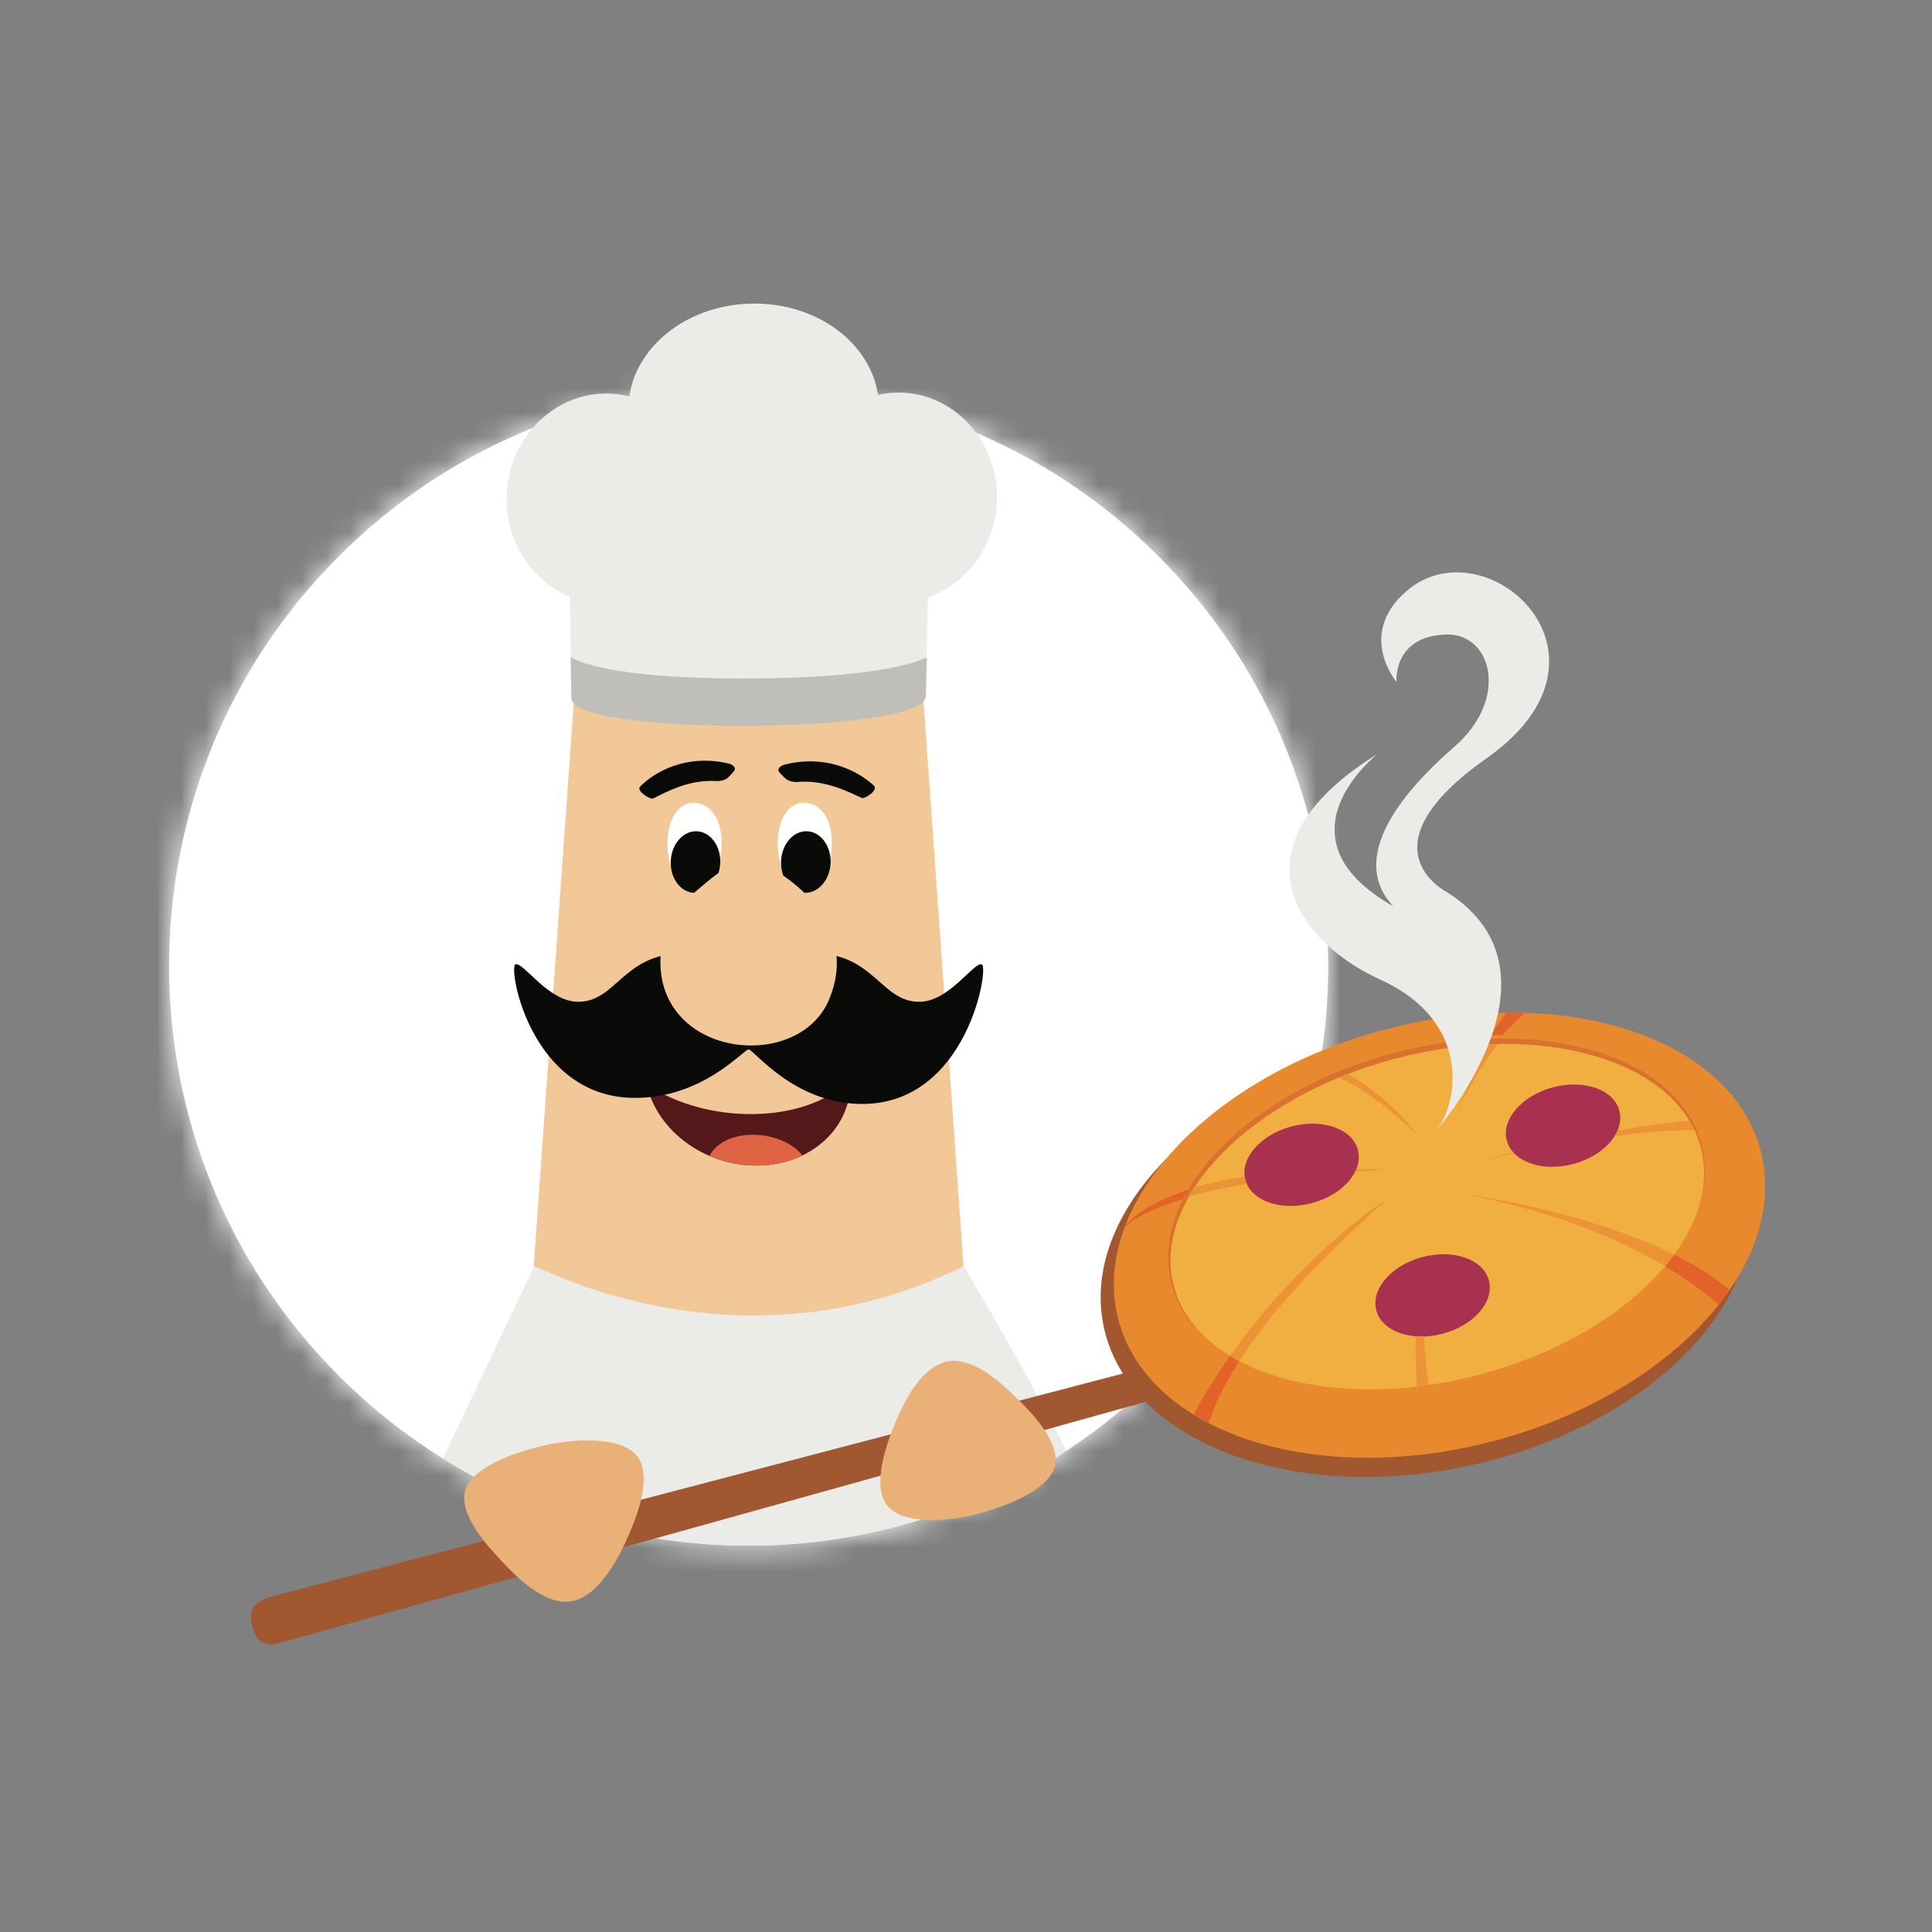 <?xml version="1.0" encoding="UTF-8"?>
<svg width="80px" height="80px" viewBox="0 0 80 80" version="1.1" xmlns="http://www.w3.org/2000/svg" xmlns:xlink="http://www.w3.org/1999/xlink">
    <rect x="0" y="0" width="80" height="80" fill="#808080" stroke="none"/>
    <!-- Generator: Sketch 50.2 (55047) - http://www.bohemiancoding.com/sketch -->
    <title>logo-pizzaonline-sygnet</title>
    <desc>Created with Sketch.</desc>
    <defs>
        <path d="M40.969,7.458 C50.344,16.83 50.344,32.027 40.969,41.399 C31.6,50.772 16.4,50.772 7.031,41.399 C-2.344,32.027 -2.344,16.83 7.031,7.458 C16.4,-1.914 31.6,-1.914 40.969,7.458" id="path-1"></path>
    </defs>
    <g id="logo-pizzaonline-sygnet" stroke="none" stroke-width="1" fill="none" fill-rule="evenodd">
        <g id="logos/pizzaonline/logo-pizzaonline-sygnet" transform="translate(7, 16)">
            <g id="-g-logo-pizzaonline-sygnet" stroke-width="1" transform="translate(0, -3.571)">
                <g id="-g-circle" transform="translate(0, 3.143)">
                    <path d="M40.969,7.458 C50.344,16.83 50.344,32.027 40.969,41.399 C31.6,50.772 16.4,50.772 7.031,41.399 C-2.344,32.027 -2.344,16.83 7.031,7.458 C16.4,-1.914 31.6,-1.914 40.969,7.458" id="Fill-9" fill="#13784E"></path>
                    <path d="M44.075,37.589 C41.012,40.238 37.26,42.168 33.027,43.059 C19.641,45.879 6.515,37.246 3.713,23.775 C2.738,19.085 3.142,14.427 4.648,10.228 C5.361,9.26 6.155,8.334 7.031,7.458 C16.4,-1.914 31.6,-1.914 40.969,7.458 C49.159,15.646 50.194,28.278 44.075,37.589 Z" id="Combined-Shape" fill="#24AA6C"></path>
                </g>
                <g id="-g-circle" transform="translate(0, 3.143)">
                    <mask id="mask-2" fill="white">
                        <use xlink:href="#path-1"></use>
                    </mask>
                    <use id="Mask" fill="#FFFFFF" opacity="0" xlink:href="#path-1"></use>
                    <g id="grayscale/$color-white" mask="url(#mask-2)" fill="#FFFFFF">
                        <g transform="translate(-22.246, -23.681)" id="bg">
                            <rect x="0" y="0" width="94" height="94"></rect>
                        </g>
                    </g>
                </g>
                <g id="-g-luigi" transform="translate(11, 0.141)">
                    <polygon id="face" fill="#F3C899" points="3.857 43.315 5.876 14.857 20.129 14.857 22.143 43.315"></polygon>
                    <path d="M0.338,47.826 L4.121,39.86 C4.315,39.86 12.633,44.459 21.902,39.86 C21.902,39.86 24.394,43.988 26.153,47.512 C18.356,52.635 8.23,52.74 0.338,47.826 Z" id="shirt" fill="#EBEBE8"></path>
                    <path d="M8.779,32.327 C9.165,34.109 10.925,35.553 13.018,35.684 C15.371,35.832 17.254,34.265 17.218,32.185 L17.218,32.09 C16.323,33.076 14.581,33.672 12.562,33.546 C11.092,33.454 9.753,32.995 8.779,32.327" id="mouth" fill="#54181B"></path>
                    <path d="M15.227,35.274 C14.586,35.582 13.83,35.735 13.018,35.684 C12.44,35.648 11.888,35.512 11.382,35.296 C11.64,34.734 12.431,34.364 13.374,34.423 C14.167,34.472 14.862,34.812 15.227,35.274 Z" id="tongue" fill="#DF6443"></path>
                    <g id="eyes" transform="translate(7.861, 18.829)">
                        <path d="M8.58,3.698 C8.519,4.767 7.97,5.555 7.351,5.458 C6.737,5.361 6.289,4.415 6.351,3.346 C6.412,2.277 6.961,1.754 7.579,1.851 C8.194,1.949 8.646,2.629 8.58,3.698 Z M4.016,3.698 C3.95,4.767 3.401,5.555 2.783,5.458 C2.168,5.361 1.721,4.415 1.782,3.346 C1.843,2.277 2.396,1.754 3.011,1.851 C3.625,1.949 4.077,2.629 4.016,3.698 Z" id="Combined-Shape" fill="#FFFFFE"></path>
                        <path d="M9.822,1.643 C9.22,1.367 8.292,0.878 7.12,0.983 C6.982,0.99 6.776,0.938 6.675,0.848 C6.583,0.763 6.491,0.673 6.408,0.578 C6.312,0.478 6.408,0.321 6.613,0.267 C8.319,-0.18 9.679,0.524 10.334,1.14 C10.414,1.211 10.346,1.357 10.192,1.478 C10.043,1.593 9.89,1.67 9.822,1.643 Z M1.185,1.664 C1.119,1.693 0.961,1.62 0.808,1.508 C0.645,1.39 0.566,1.247 0.641,1.174 C1.26,0.544 2.581,-0.19 4.314,0.218 C4.521,0.267 4.626,0.421 4.538,0.524 C4.459,0.62 4.376,0.712 4.288,0.799 C4.187,0.892 3.985,0.948 3.849,0.944 C2.673,0.866 1.769,1.376 1.185,1.664 Z M8.532,4.347 C8.497,5.05 8.01,5.599 7.443,5.571 C6.877,5.544 6.447,4.951 6.482,4.247 C6.513,3.544 7,2.995 7.566,3.022 C8.132,3.05 8.563,3.643 8.532,4.347 Z M3.963,4.347 C3.928,5.05 3.441,5.599 2.875,5.571 C2.309,5.544 1.879,4.951 1.914,4.247 C1.949,3.544 2.432,2.995 2.998,3.022 C3.564,3.05 3.998,3.643 3.963,4.347 Z" id="Combined-Shape" fill="#0A0B09"></path>
                    </g>
                    <path d="M23.284,8.02 C23.288,5.62 21.458,3.679 19.189,3.686 C18.904,3.688 18.623,3.72 18.355,3.78 C18.039,1.64 15.862,-0.009 13.22,3.53159294e-05 C10.565,0.008 8.371,1.687 8.059,3.844 C7.748,3.766 7.427,3.724 7.094,3.725 C4.829,3.733 2.986,5.684 2.977,8.085 C2.973,9.94 4.066,11.519 5.606,12.138 L5.654,16.117 C5.672,16.759 8.441,17.267 12.988,17.252 C17.535,17.237 20.308,16.706 20.33,16.064 L20.422,12.166 C22.077,11.598 23.275,9.956 23.284,8.02" id="hat" fill="#EBEBE8"></path>
                    <path d="M5.629,14.63 C6.464,15.162 9.039,15.545 13.116,15.525 C16.912,15.506 19.278,15.143 20.379,14.657 L20.336,16.282 C20.314,16.924 17.544,17.462 12.998,17.484 C8.451,17.506 5.682,17.005 5.66,16.363 L5.629,14.63 Z" id="hat-stripe" fill="#C0BEB9"></path>
                    <path d="M22.653,27.36 C22.306,27.271 21.301,28.912 20.064,28.912 C18.47,28.912 18.198,26.908 15.706,26.908 C13.731,26.908 13.129,28.488 12.998,28.488 C12.87,28.488 12.269,26.908 10.294,26.908 C7.806,26.908 7.529,28.912 5.941,28.912 C4.699,28.912 3.694,27.271 3.347,27.36 C3.027,27.444 3.944,32.892 8.297,32.892 C11.124,32.892 12.787,30.885 12.998,30.885 C13.213,30.885 14.876,33.143 17.702,33.143 C22.06,33.143 22.973,27.444 22.653,27.36" id="moustache" fill="#0A0B09"></path>
                    <path d="M9.346,27.26 C9.346,31.246 15.087,31.829 16.338,28.802 C17.426,26.17 15.464,24.19 13.814,23.316 C12.655,22.704 11.848,23.472 10.922,24.245 C10.04,24.98 9.346,25.76 9.346,27.26" id="nose" fill="#F3C899"></path>
                </g>
            </g>
            <g id="logos/pizzaonline/logo-luigi-handspizza" transform="translate(3.306, 7.7)">
                <g id="-g-pizza" stroke-width="1" transform="translate(0, 17.006)">
                    <path d="M62.064,8.366 C61.019,3.591 54.204,1.042 46.846,2.672 C39.484,4.302 34.361,9.494 35.405,14.268 C35.554,14.949 35.82,15.584 36.189,16.169 L1.053,25.371 L0.97,25.398 C-0.112,25.678 0.041,26.252 0.174,26.75 C0.302,27.231 0.622,27.545 1.384,27.292 L1.438,27.282 L1.438,27.281 L1.48,27.27 L3.391,26.738 L37.13,17.342 C39.816,20.04 45.064,21.194 50.623,19.963 C57.985,18.333 63.109,13.141 62.064,8.366" id="Fill-21" fill="#A15831"></path>
                    <path d="M62.603,6.964 C63.822,11.675 58.851,17.051 51.506,18.972 C44.156,20.893 37.217,18.631 35.998,13.919 C34.783,9.208 39.754,3.831 47.099,1.911 C54.445,-0.01 61.388,2.252 62.603,6.964" id="Fill-22" fill="#E9892E"></path>
                    <path d="M60.149,6.691 C61.102,10.378 56.961,14.652 50.901,16.237 C44.836,17.821 39.153,16.117 38.199,12.429 C37.25,8.742 41.391,4.469 47.452,2.884 C53.512,1.299 59.2,3.004 60.149,6.691" id="Fill-23" fill="#D9722E"></path>
                    <path d="M60.124,6.822 C61.061,10.444 56.932,14.658 50.905,16.234 C44.873,17.809 39.231,16.151 38.295,12.528 C37.362,8.907 41.491,4.693 47.518,3.117 C53.545,1.541 59.187,3.2 60.124,6.822" id="Fill-24" fill="#F1AF41"></path>
                    <path d="M56.75,5.293 C56.978,6.171 56.12,7.157 54.83,7.495 C53.545,7.833 52.314,7.395 52.086,6.517 C51.858,5.639 52.72,4.653 54.005,4.315 C55.295,3.977 56.526,4.415 56.75,5.293" id="Fill-25" fill="#A93150"></path>
                    <path d="M45.922,6.914 C46.15,7.793 45.292,8.778 44.003,9.116 C42.713,9.454 41.486,9.016 41.258,8.138 C41.03,7.26 41.893,6.275 43.178,5.936 C44.467,5.598 45.698,6.036 45.922,6.914" id="Fill-26" fill="#A93150"></path>
                    <path d="M51.348,12.321 C51.572,13.199 50.714,14.185 49.425,14.523 C48.14,14.861 46.909,14.423 46.681,13.545 C46.457,12.667 47.315,11.681 48.604,11.343 C49.889,11.005 51.12,11.443 51.348,12.321" id="Fill-27" fill="#A93150"></path>
                    <path d="M39.741,18.221 C39.522,18.108 39.31,17.989 39.107,17.864 C39.592,16.994 40.102,16.187 40.628,15.443 C40.699,15.487 40.773,15.529 40.852,15.572 C40.902,15.6 40.956,15.629 41.01,15.658 C40.346,16.695 39.961,17.545 39.741,18.221" id="Fill-28" fill="#E26229"></path>
                    <path d="M41.01,15.658 C40.956,15.629 40.902,15.6 40.852,15.572 C40.773,15.529 40.703,15.486 40.628,15.442 C43.708,11.077 47.195,8.901 47.195,8.901 C43.986,11.7 42.108,13.936 41.01,15.658" id="Fill-30" fill="#EC9337"></path>
                    <path d="M36.267,10.102 L36.296,10.026 C36.338,9.985 36.367,9.96 36.367,9.96 C36.964,9.343 37.863,8.892 38.887,8.563 C38.813,8.69 38.746,8.817 38.68,8.944 C37.304,9.361 36.612,9.79 36.267,10.102" id="Fill-31" fill="#E26229"></path>
                    <path d="M38.904,8.834 C38.974,8.708 39.053,8.582 39.14,8.456 C39.808,8.267 40.521,8.123 41.238,8.016 C41.242,8.051 41.25,8.087 41.258,8.122 C41.279,8.189 41.3,8.254 41.333,8.316 C40.359,8.477 39.559,8.654 38.904,8.834 M45.806,7.809 C45.827,7.774 45.843,7.739 45.856,7.704 C46.598,7.705 47.062,7.728 47.062,7.728 C46.627,7.753 46.208,7.78 45.806,7.809" id="Fill-33" fill="#EC9337"></path>
                    <path d="M48.353,16.714 C48.321,16.03 48.31,15.323 48.31,14.626 C48.383,14.633 48.455,14.637 48.532,14.637 C48.572,14.637 48.612,14.636 48.652,14.634 C48.707,15.356 48.772,16.028 48.845,16.64 C48.681,16.668 48.517,16.693 48.353,16.714" id="Fill-37" fill="#EC9337"></path>
                    <path d="M60.862,13.319 C60.369,12.886 59.639,12.323 58.64,11.727 C58.773,11.568 58.901,11.407 59.017,11.245 C59.863,11.665 60.655,12.146 61.322,12.696 C61.177,12.906 61.024,13.113 60.862,13.319" id="Fill-39" fill="#E26229"></path>
                    <path d="M58.64,11.727 C56.816,10.64 54.088,9.444 50.233,8.729 C50.233,8.729 55.199,9.354 59.017,11.245 C58.901,11.407 58.773,11.568 58.64,11.727" id="Fill-40" fill="#EC9337"></path>
                    <path d="M50.776,7.414 C50.776,7.414 51.398,7.248 52.36,7.016 C52.372,7.029 52.385,7.042 52.397,7.055 C51.883,7.164 51.344,7.283 50.776,7.414 M56.555,6.335 C56.6,6.261 56.642,6.185 56.675,6.109 C57.682,5.931 58.706,5.78 59.647,5.693 C59.722,5.821 59.792,5.951 59.859,6.085 C58.98,6.091 57.894,6.162 56.555,6.335" id="Fill-44" fill="#EC9337"></path>
                    <path d="M51.431,2.168 C51.643,1.82 51.858,1.495 52.061,1.228 C52.136,1.227 52.206,1.227 52.277,1.227 C52.468,1.227 52.654,1.23 52.841,1.235 C52.567,1.475 52.244,1.783 51.9,2.161 C51.746,2.161 51.589,2.163 51.431,2.168" id="Fill-46" fill="#E26229"></path>
                    <path d="M49.806,5.899 C49.806,5.899 50.515,4.079 51.311,2.536 C51.448,2.531 51.585,2.526 51.717,2.524 C51.066,3.376 50.362,4.501 49.806,5.899" id="Fill-48" fill="#EC9337"></path>
                    <path d="M48.409,6.309 C47.083,5.034 45.997,4.311 45.147,3.908 C45.263,3.859 45.383,3.812 45.503,3.765 C47.29,4.773 48.409,6.309 48.409,6.309" id="Fill-51" fill="#EC9337"></path>
                </g>
                <path d="M31.828,34.23 C32.323,34.714 33.634,36.002 33.37,37.017 C33.171,37.783 32.031,38.484 30.156,38.993 C29.454,39.19 27.274,39.556 26.483,38.697 C25.89,38.05 26.195,36.737 26.556,35.748 C27.213,33.939 28.013,32.878 28.873,32.683 C29.997,32.427 31.251,33.66 31.783,34.186 L31.828,34.23 Z M15.857,39.557 C15.114,41.384 14.258,42.437 13.381,42.602 C12.237,42.818 11.003,41.51 10.476,40.95 L10.435,40.904 C9.948,40.39 8.662,39.024 8.962,38.013 C9.193,37.247 10.382,36.579 12.318,36.132 C13.045,35.959 15.289,35.666 16.052,36.566 C16.624,37.239 16.263,38.565 15.857,39.557 Z" id="hands" fill="#E9B177"></path>
                <path d="M51.247,7.702 C57.344,3.416 51.206,-2.03 47.947,0.765 C45.851,2.564 47.52,4.539 47.52,4.539 C47.52,4.539 47.348,2.641 49.579,2.574 C51.465,2.517 52.203,5.235 49.918,7.221 C48.455,8.491 45.268,11.573 47.386,13.826 C42.32,10.949 46.744,7.514 46.744,7.514 C40.614,11.297 43.285,15.242 46.849,16.864 C50.757,18.642 50.086,22.197 49.017,23.294 C49.017,23.294 54.979,16.664 49.62,13.248 C49.62,13.248 45.947,11.426 51.247,7.702 Z" id="smoke" fill="#EBEBE8"></path>
            </g>
        </g>
    </g>
</svg>